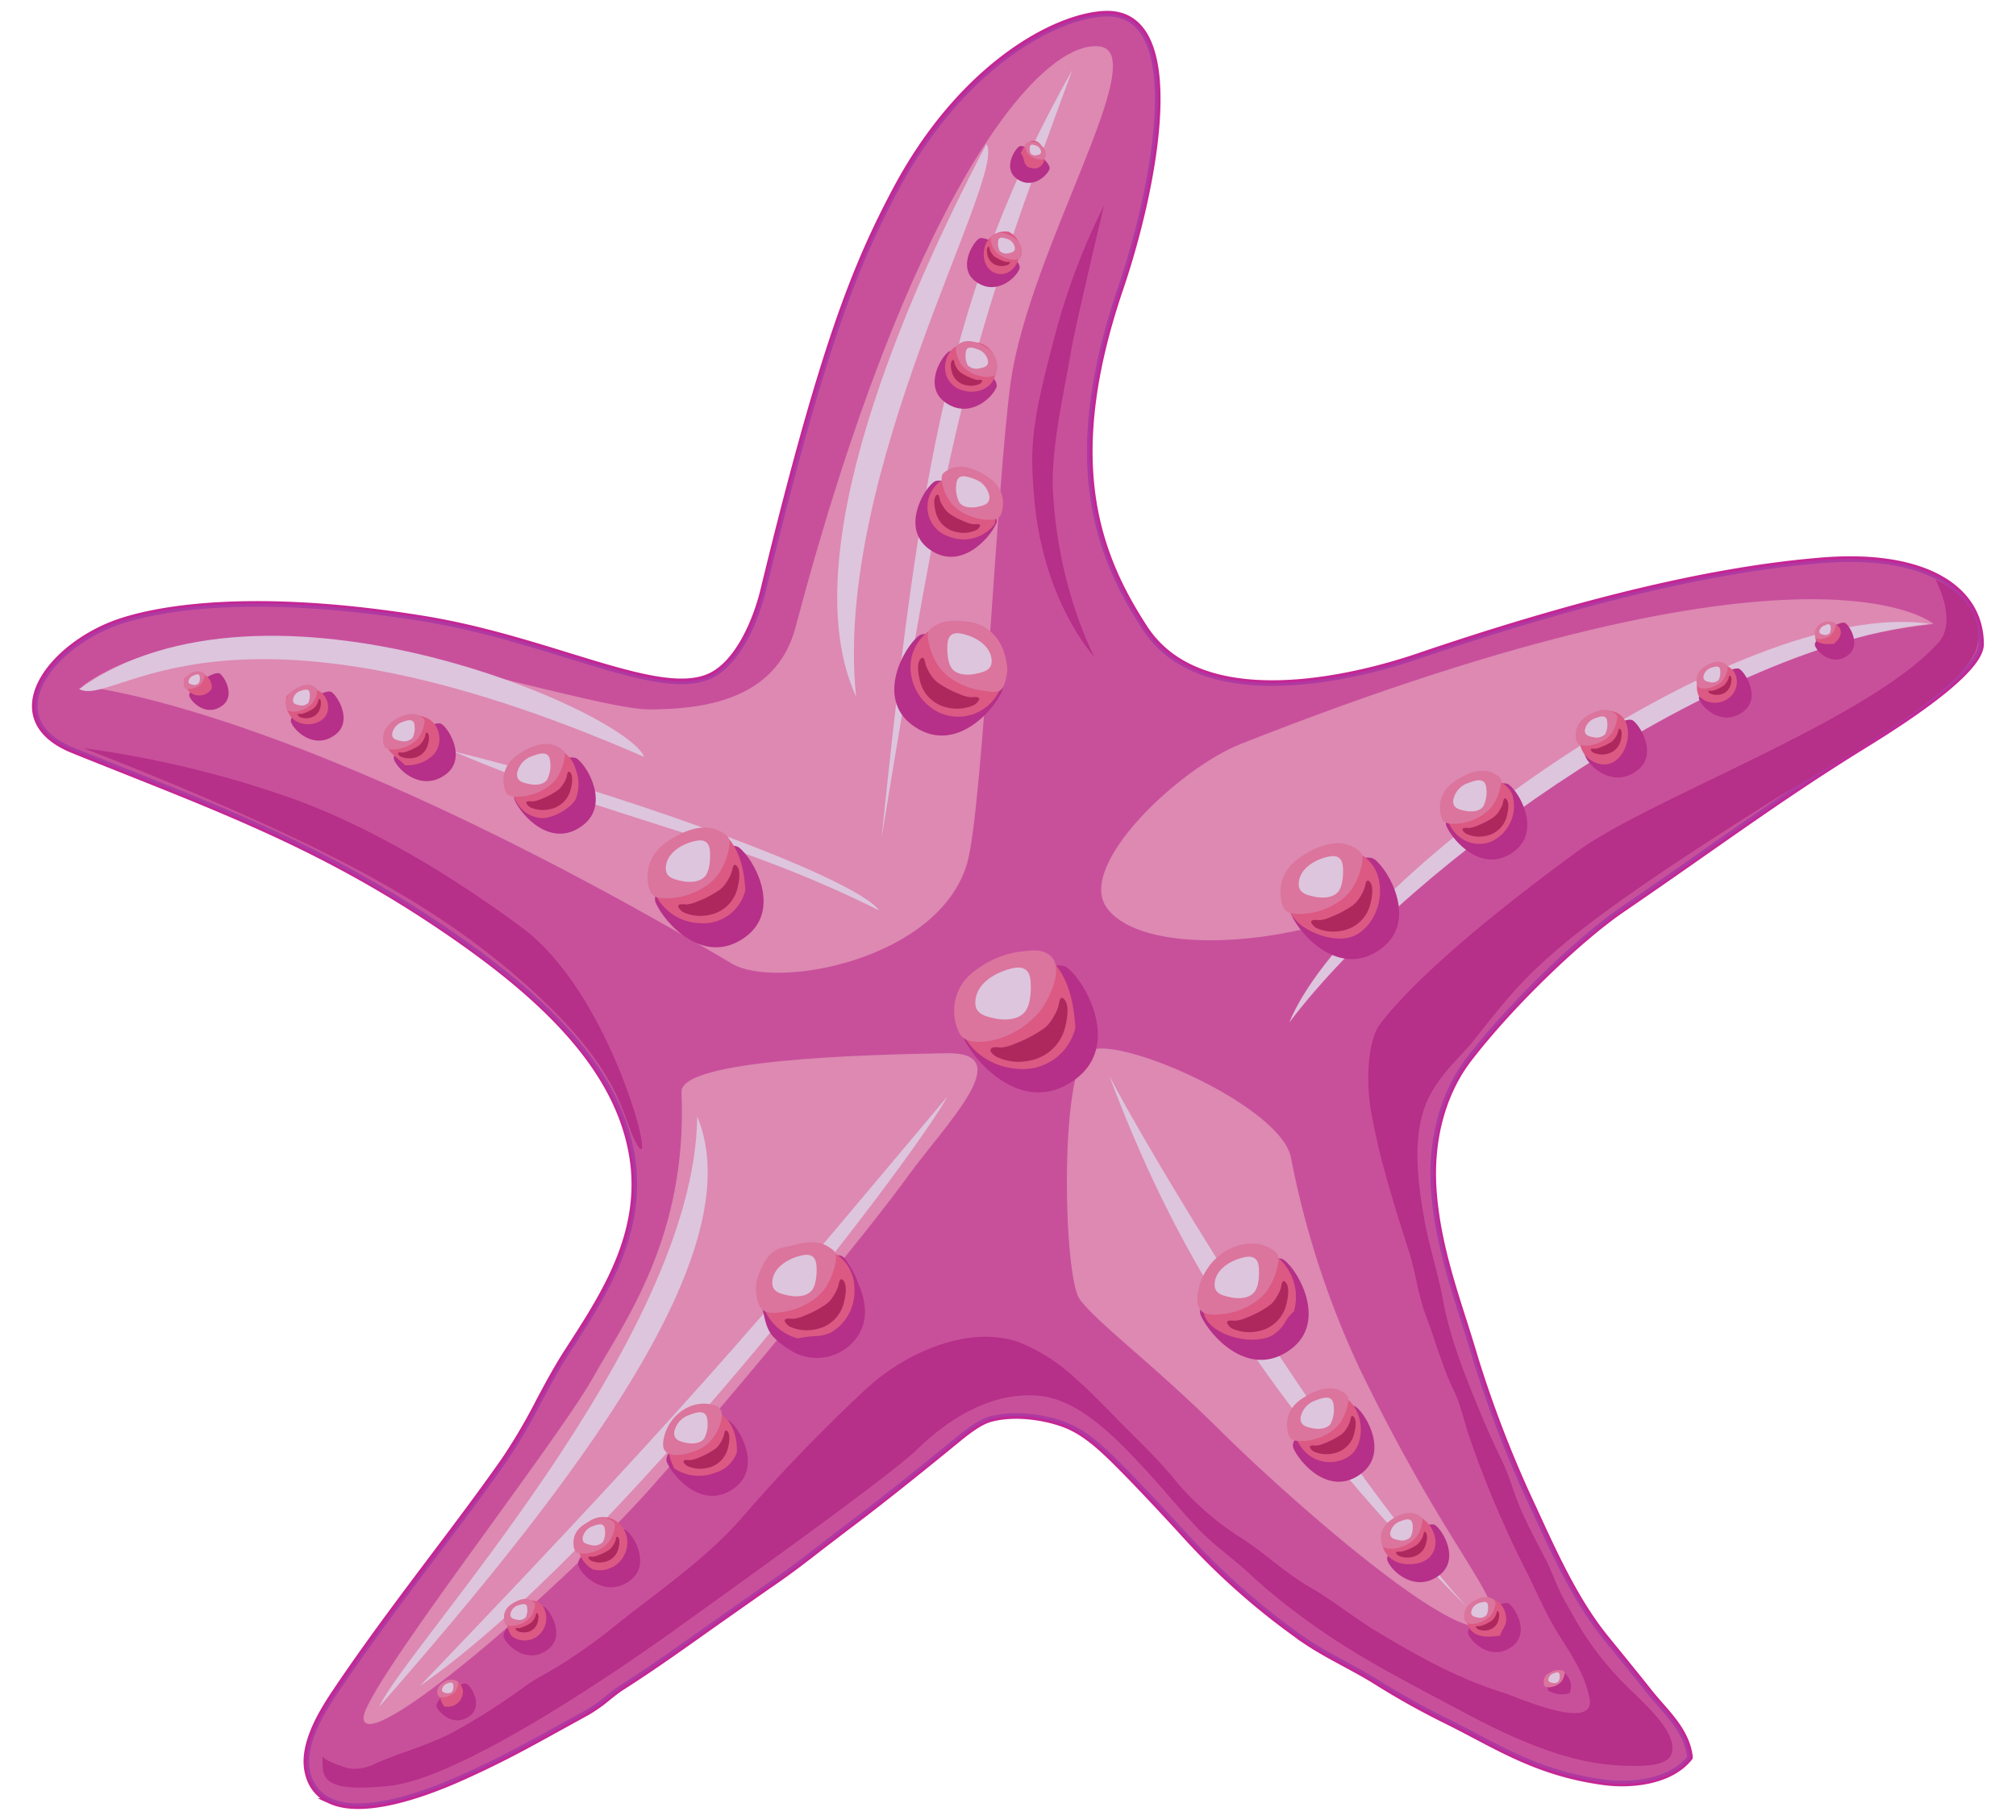 <svg id="Layer_1" data-name="Layer 1" xmlns="http://www.w3.org/2000/svg" viewBox="0 0 360 325"><defs><style>.cls-1{fill:#e5428c;stroke:#c42694;stroke-miterlimit:10;}.cls-1,.cls-2,.cls-3,.cls-4,.cls-5,.cls-6,.cls-7,.cls-8{fill-rule:evenodd;}.cls-2{fill:#ff8aa9;}.cls-3{fill:#ffd4df;}.cls-4{fill:#ce1974;}.cls-5{fill:#fc4e6e;}.cls-6{fill:#c4103f;}.cls-7{fill:#fc708e;}.cls-8{fill:#5889d9;opacity:0.2;}</style></defs><path id="color_1" data-name="color 1" class="cls-1" d="M200.11,51.49c-10.37,30.48-4.46,47.14,4.35,60.66,10.9,16.71,41.13,7.61,48.56,5.09,26.4-9,51.39-15.51,72.41-17.19,18.16-1.46,28.33,4.93,28.33,15,0,4.36-11.14,12.11-20.58,17.92-15.06,9.27-25.91,17.44-43.59,29.54-7.58,5.2-19.74,16.84-27.28,26.66-4.12,5.37-6.95,13.39-6.28,23.3.08,1.15.19,2.29.34,3.42.9,7,3,13.63,5.06,20.06.7,2.22,1.43,4.51,2.1,6.8a206,206,0,0,0,10.35,26.6c3.95,8.62,7.69,16.75,12.94,23.2,2.64,3.24,5.36,6.58,7.91,9.79.57.71,1.18,1.41,1.83,2.15,2.33,2.66,4.73,5.42,5.21,9.13,0,.05,0,.09,0,.14v.12l-.07.09c-3.43,4.27-10.49,5-15.5,4.28-9.66-1.34-16.05-4.71-22.81-8.27-1.61-.85-3.26-1.72-5-2.58a139.29,139.29,0,0,1-12.56-7c-1.82-1.15-3.79-2.21-5.69-3.24-2.3-1.24-4.68-2.52-6.89-4A126,126,0,0,1,211.7,274.3c-2.79-3.06-6.44-7-9.95-10.62l-.51-.52c-3.5-3.56-6.8-6.92-10.55-8.5-3.46-1.47-9.26-2.48-13.83-1.23-2.08.57-4.5,2.55-6.44,4.15l-.36.29c-7.73,6.32-13.9,11.2-18.86,14.91l-4.46,3.41c-2.69,2.09-5.48,4.26-8.43,6.29-3.44,2.37-6.75,4.73-10,7-5.67,4-11,7.87-17,11.7-1,.62-1.89,1.35-2.78,2.05a25.67,25.67,0,0,1-3.83,2.68l-5.33,2.93c-5.34,2.95-10.37,5.73-17.54,8.9-5.94,2.62-16.81,6.62-22.83,3.88a7,7,0,0,1-3.92-4.52c-1.48-4.78,1.77-10.52,4.78-15,5.7-8.48,11.76-16.52,17.62-24.31,4.42-5.86,8.59-11.4,12.51-17a101.23,101.23,0,0,0,6.26-10.65c1.52-2.85,3.1-5.79,4.84-8.51l1-1.55c5.88-9.11,12.36-19.41,11-31.95-2-17.57-17.23-31.38-37.21-44.45C54.61,149.82,36.28,143.39,13,134c-13.73-5.58-4.36-18.53,8-22.89,4.84-1.7,21-6,54.13-.72C98,114,117.09,124.65,126.4,120.88c5.21-2.1,8.54-9.92,9.89-15.51C147,61.3,152.81,47.22,160,33.69,171.65,11.9,188.26,2.88,197.2,2.45,212.46,1.72,206.28,33.33,200.11,51.49Z"/><g id="light_1" data-name="light 1"><path class="cls-2" d="M196.11,8.26C184.82,7.46,162,36.6,142.05,112.05c-3.52,13.35-17.24,14.6-26.1,14.63s-45.53-11.86-64.66-12.59c-25.68-1-36.57,8.48-36.57,8.48s37.18,3,116,49.52c8,4.72,37.06-.73,42-18C175.54,144,178,86.16,180.49,68.2,183.88,44.23,206.28,9,196.11,8.26Z"/><path class="cls-2" d="M345.29,111.43s-21.68-18.89-123.75,21.43c-10.87,4.29-29.16,21.46-24,29.1s26.36,7.77,44.36,1.29,40.93-33.42,63.21-41.65C328.55,112.93,345.29,111.43,345.29,111.43Z"/><path class="cls-2" d="M169,188.08c-14.92.26-47.56,1.14-47.3,6.93,1.12,25.9-10.23,41.05-15.85,51.08-6.53,11.65-41,55.56-40.93,60.69.1,7.19,35.18-22.92,51.47-41.27s39.12-46.28,45.75-55.49C169,200.55,182,187.85,169,188.08Z"/><path class="cls-2" d="M194.47,187.66c5.35-2.91,34.52,10,36.08,19.17a160.75,160.75,0,0,0,12.24,37.57c15.6,32.15,25.36,40.84,23.53,45-3.29,7.44-36.46-22.07-48.32-33.84S195.73,236.07,192.8,232,189.11,190.57,194.47,187.66Z"/></g><path class="cls-3" d="M176.14,25.74c-14.09,26.77-34.82,73.49-23.27,98.65C148.69,84.18,180,31.17,176.14,25.74Z"/><path class="cls-3" d="M14.12,123.05c33.42-24,97.71,4,100.92,12.12C39.91,102.35,20.67,126.53,14.12,123.05Z"/><path class="cls-3" d="M124.5,199.36c10,23.92-21.51,65.11-56.76,105.4C72.23,294.48,124.12,239.31,124.5,199.36Z"/><path class="cls-3" d="M198.08,192.09c4.85,9.62,36.86,64.5,63.77,94.82C224.24,248.82,209,221.14,198.08,192.09Z"/><path class="cls-3" d="M344.67,111.41C310,106.3,240.22,157.74,230.23,182.6,252.44,153.21,307.85,115.17,344.67,111.41Z"/><path class="cls-3" d="M157.42,149.63C170.15,71.9,172.91,63,191.47,12.52,169.54,51.48,164.17,84.21,157.42,149.63Z"/><path class="cls-3" d="M81,134.2c29.9,12.76,48.22,14.58,76,28.38C152.14,156.11,106,140.1,81,134.2Z"/><path class="cls-3" d="M75,301.05c34.08-23.52,87.68-93.32,94.18-105.24C140.37,230,127.52,246.35,75,301.05Z"/><path class="cls-4" d="M273.13,272.87c1,2,2,3.94,3,5.83,1.08,2.17,1.85,4.49,3,6.63.71,1.32,1.49,2.62,2.21,3.95a56.47,56.47,0,0,0,10.52,13.15c3.49,3.43,6.67,6.62,6.79,9.65s-3.43,3.49-9.57,3.18S274.86,313,261.82,306c-14.27-7.58-21.68-11.33-31.84-19.16-2.28-1.76-4.5-3.63-6.61-5.59-3.07-2.87-6.51-5.21-9.43-8.27-3.12-3.27-5.95-6.79-9-10.1-4.81-5.18-11.65-12.74-19.1-13.59-8.4-.95-16.27,3.89-22.06,9.53-4.92,4.79-33.33,25.07-42.71,31.83s-38.37,26.83-51.48,28.25-11.9-2.07-12-5.37c0,.83,4.19,2.19,5,2.31a8.58,8.58,0,0,0,4.67-1c4.8-2.09,10-3.4,14.55-6a120.31,120.31,0,0,0,12.12-7.83c1.61-1.16,3.32-2,5-3A96.92,96.92,0,0,0,109,291c7.89-6.4,16.81-12.29,23.51-20a293.53,293.53,0,0,1,22.19-23c6.72-6.25,18.3-11.65,27.52-8.21a32.94,32.94,0,0,1,10,6.52c2.73,2.41,5.24,5.05,7.8,7.65,3.4,3.44,6.76,6.59,9.85,10.39a49.89,49.89,0,0,0,11.63,10.2c4.3,2.73,8,6.36,12.4,8.88,4.11,2.35,7.81,5.41,11.9,7.88,7.17,4.34,14.56,8.46,22.6,10.94,2.35.73,16.72,7.26,15.44.95-.92-4.55-3.51-8.06-5.87-11.92-2.23-3.66-4-8-6-11.85a188.78,188.78,0,0,1-9.64-23c-.94-2.75-1.43-5.48-2.71-8.09-2.06-4.24-3.26-8.84-4.93-13.22-1.42-3.7-1.85-7.63-3-11.37-2.67-8.37-5.42-16.94-6.91-25.63-.8-4.71-.65-12.27,1.71-15.32,7.84-10.13,24.79-23.14,35.13-30.72,13-9.56,52.09-23.43,64.53-37.32,3.53-3.94-.54-11.26-.54-11.26s9.08,3.81,7.45,11.8c-1.7,8.3-28.06,22.32-36.81,27.82C275.78,168.58,272.63,173.91,263,186c-2.23,2.78-6.6,6.39-8.5,11.46-2.33,6.22-1.27,14.05-.14,20.39.85,4.81,2.45,9.49,3.32,14.34,1.15,6.35,3.68,12.82,6.12,18.75,1.37,3.32,2.83,6.7,4.41,9.91,1.45,3,2.2,6.17,3.56,9.14C272.17,270.94,272.65,271.91,273.13,272.87Z"/><path class="cls-4" d="M14.85,133.59s17.26,6.51,35.23,14.89c18.71,8.72,32.07,16.79,44.32,27.79,17.8,16,16.53,23.93,19.61,28.51s-4.9-27.24-20.7-39.05C81,156.56,66,147.5,51.9,142.49A186.52,186.52,0,0,0,14.85,133.59Z"/><path class="cls-4" d="M195.46,117.35s-6.53-12-7.44-29.75c-.39-7.72,2.25-18.79,3.14-24.38.75-4.65,6-26.56,6-26.56a119.36,119.36,0,0,0-8.85,23.54c-4.26,15.92-4.38,19.92-3.61,28.89C186.3,107.57,195.46,117.35,195.46,117.35Z"/><path class="cls-4" d="M162.85,129.44c7.41,5.55,14.54-2.4,16.12-6.07s-12.23-11.86-14.89-9.84S156.39,124.61,162.85,129.44Z"/><path class="cls-5" d="M165.19,113.25h0a8,8,0,0,0-2.47,7.38,9,9,0,0,0,5.23,6.72,8.13,8.13,0,0,0,7.71-.76,8.41,8.41,0,0,0,3.64-7.22,7,7,0,0,0-1.28-3.65,12.92,12.92,0,0,1-1.27-2.58l0-.09-.08,0C172.81,110.56,168,110.66,165.19,113.25Z"/><path class="cls-6" d="M167.6,122a19.35,19.35,0,0,0,3.87,2,6,6,0,0,0,1.9.51c.36,0,1.13-.15,1.42.13s-.42,1-.77,1.22a7.39,7.39,0,0,1-4.8.5,6.33,6.33,0,0,1-4.87-4.5c-.28-1-.75-3.24,0-4.15s.83.76,1,1.13a8.35,8.35,0,0,0,1.46,2.47A5.09,5.09,0,0,0,167.6,122Z"/><path class="cls-7" d="M165.68,113.72a11.9,11.9,0,0,0,2.16,5.58,9,9,0,0,0,2.55,2.22,12.69,12.69,0,0,0,4.75,1.75c.91.13,2.68.58,3.49,0s1.15-2.57,1.25-3.49a12.5,12.5,0,0,0-.75-3.75,7.66,7.66,0,0,0-1.42-2.41,7.45,7.45,0,0,0-5.28-2.65c-1.86-.12-3.7-.33-5.38.72-.68.42-1.32.81-1.38,1.64A3.27,3.27,0,0,0,165.68,113.72Z"/><path class="cls-3" d="M171.86,113.19c-1.53-.36-2.52.08-2.66,1.74-.11,1.27,0,3.32.73,4.39.92,1.26,2.92,1.31,4.3,1,1.62-.34,3-.71,2.84-2.56-.2-2-1.9-3.35-3.71-4.11A11,11,0,0,0,171.86,113.19Z"/><path class="cls-4" d="M165.83,98c5.56,4.16,10.9-1.8,12.09-4.56s-9.17-8.89-11.17-7.37S161,94.37,165.83,98Z"/><path class="cls-5" d="M172.71,83.67C168.23,85,165.92,87,165.64,90a5.53,5.53,0,0,0,3.82,5.82,7,7,0,0,0,8.15-2.21l0,0v-.05c1.38-5.63-1.46-8-4.73-9.76l-.1-.06Z"/><path class="cls-6" d="M169.58,91.75a13.91,13.91,0,0,0,2.9,1.48,4.47,4.47,0,0,0,1.43.39c.27,0,.85-.12,1.06.1s-.31.77-.57.91a5.5,5.5,0,0,1-3.6.38,4.76,4.76,0,0,1-3.66-3.38c-.21-.77-.56-2.42,0-3.11s.62.57.72.85A6.54,6.54,0,0,0,169,91.22,4.46,4.46,0,0,0,169.58,91.75Z"/><path class="cls-7" d="M168.14,85.54a9,9,0,0,0,1.62,4.19,6.79,6.79,0,0,0,1.92,1.66,9.45,9.45,0,0,0,3.56,1.31c.79.11,2.44.27,3.1-.27s.85-2.34.73-3.25a5.37,5.37,0,0,0-1.49-3.05,7.6,7.6,0,0,0-1.24-1c-2-1.35-4.87-2.57-7.17-1.14-.51.31-1,.61-1,1.23A1.82,1.82,0,0,0,168.14,85.54Z"/><path class="cls-3" d="M172.77,85.15c-1.14-.28-1.88,0-2,1.3a5.54,5.54,0,0,0,.55,3.29c.69.94,2.19,1,3.22.77,1.22-.25,2.26-.53,2.13-1.91a4,4,0,0,0-2.78-3.09A8,8,0,0,0,172.77,85.15Z"/><path class="cls-4" d="M168.69,71.78c4.17,3.12,8.34-.5,9.23-2.57s-7-7.52-8.54-6.38S165.05,69.06,168.69,71.78Z"/><path class="cls-5" d="M174,61.11c-2.88,0-4.6,1.12-5.12,3.47a4.22,4.22,0,0,0,3.22,5.18c2.13.57,4.81-.14,5.58-2.59a4.78,4.78,0,0,0-.55-4.34A4.07,4.07,0,0,0,174,61.11Z"/><path class="cls-6" d="M171.64,66.59a9.53,9.53,0,0,0,2,1,3,3,0,0,0,1,.26c.19,0,.57-.07.72.07s-.21.52-.39.62a3.75,3.75,0,0,1-2.43.25A3.21,3.21,0,0,1,170,66.51c-.15-.52-.39-1.64,0-2.1s.41.38.48.57a4.17,4.17,0,0,0,.74,1.25A2.86,2.86,0,0,0,171.64,66.59Z"/><path class="cls-7" d="M170.67,62.4a6.08,6.08,0,0,0,1.09,2.83,4.83,4.83,0,0,0,1.3,1.12,6.45,6.45,0,0,0,2.4.89,3.49,3.49,0,0,0,2.1-.19c.54-.43.56-1.58.48-2.19a3.58,3.58,0,0,0-1-2.06,5,5,0,0,0-.84-.68c-1.37-.91-3.28-1.74-4.84-.78-.34.22-.66.42-.69.84A.81.81,0,0,0,170.67,62.4Z"/><path class="cls-3" d="M173.8,62.13c-.78-.18-1.28,0-1.35.89a3.7,3.7,0,0,0,.37,2.22,2.24,2.24,0,0,0,2.18.52c.82-.17,1.52-.36,1.43-1.3a2.69,2.69,0,0,0-1.88-2.08A5,5,0,0,0,173.8,62.13Z"/><path class="cls-4" d="M174.19,50.24c3.54,2.65,7.09-.42,7.84-2.18s-6-6.39-7.26-5.42S171.09,47.93,174.19,50.24Z"/><path class="cls-5" d="M179.94,41.37a3.78,3.78,0,0,0-4.24,3.55c-.2,1.8.66,3.75,2.72,4h0c1.87.23,3.18-1.37,3.59-3a3.69,3.69,0,0,0-2-4.58l0,0Z"/><path class="cls-6" d="M177.62,45.84a7.27,7.27,0,0,0,1.47.75,2.26,2.26,0,0,0,.72.19c.14,0,.43-.05.54,0s-.16.39-.29.47a2.84,2.84,0,0,1-1.82.19,2.42,2.42,0,0,1-1.85-1.71c-.11-.39-.29-1.23,0-1.58s.31.29.36.43a3.41,3.41,0,0,0,.55.94A2.73,2.73,0,0,0,177.62,45.84Z"/><path class="cls-7" d="M176.89,42.7a4.6,4.6,0,0,0,.82,2.11,3.74,3.74,0,0,0,1,.85,4.88,4.88,0,0,0,1.81.66,2.54,2.54,0,0,0,1.57-.14c.4-.32.43-1.18.37-1.64a2.78,2.78,0,0,0-.76-1.55,4.31,4.31,0,0,0-.62-.51c-1-.68-2.47-1.3-3.64-.58-.25.16-.49.31-.52.63Z"/><path class="cls-3" d="M179.24,42.49c-.58-.13-1,0-1,.67a2.8,2.8,0,0,0,.28,1.66,1.64,1.64,0,0,0,1.63.39c.62-.13,1.14-.27,1.08-1a2,2,0,0,0-1.41-1.56A5.36,5.36,0,0,0,179.24,42.49Z"/><path class="cls-4" d="M181.51,31.88c2.66,2,5.32-.31,5.88-1.63s-4.49-4.8-5.44-4.07S179.19,30.15,181.51,31.88Z"/><path class="cls-5" d="M182.34,27.19l-.07.14.09.13a3.41,3.41,0,0,1,.46,1.1c.17.63.35,1.27,1.35,1.44a1.78,1.78,0,0,0,2.27-1.28c.33-1.21-.25-3.06-1.41-3.5C184.48,25,183.41,25,182.34,27.19Z"/><path class="cls-7" d="M183,26a3.12,3.12,0,0,0,.56,1.43,2.33,2.33,0,0,0,.65.56,3.16,3.16,0,0,0,1.22.45,1.74,1.74,0,0,0,1.06-.09,1.4,1.4,0,0,0,.25-1.11,1.8,1.8,0,0,0-.51-1,2.79,2.79,0,0,0-.42-.35,2.34,2.34,0,0,0-2.45-.39c-.18.11-.34.21-.36.42Z"/><path class="cls-3" d="M184.57,25.87c-.39-.09-.65,0-.68.45a1.87,1.87,0,0,0,.18,1.12,1.12,1.12,0,0,0,1.11.26c.41-.08.77-.18.72-.65A1.35,1.35,0,0,0,185,26,2.74,2.74,0,0,0,184.57,25.87Z"/><path class="cls-4" d="M133.19,167.26c-7.41,5.54-14.53-2.41-16.11-6.08s12.23-11.86,14.89-9.83S139.66,162.42,133.19,167.26Z"/><path class="cls-5" d="M128.87,148.69h0l.05,0c2.5,1.83,3.9,5.27,4.17,10.2V159a7.71,7.71,0,0,1-8.15,5.85,9.09,9.09,0,0,1-8.65-7.38v0a8.65,8.65,0,0,1,3.23-7A10.85,10.85,0,0,1,128.87,148.69Z"/><path class="cls-6" d="M128.37,159a18.84,18.84,0,0,1-3.87,2,6,6,0,0,1-1.9.51c-.36,0-1.13-.15-1.42.13s.43,1,.77,1.23a7.39,7.39,0,0,0,4.8.49,6.32,6.32,0,0,0,4.87-4.5c.28-1,.75-3.23,0-4.15s-.83.76-1,1.13a8.35,8.35,0,0,1-1.46,2.47A5.09,5.09,0,0,1,128.37,159Z"/><path class="cls-7" d="M130.29,150.72a11.86,11.86,0,0,1-2.16,5.58,9,9,0,0,1-2.55,2.22,12.69,12.69,0,0,1-4.75,1.75c-1,.15-3.25.35-4.14-.36-1.07-.85-1.13-3.13-1-4.34a7.19,7.19,0,0,1,2-4.06,9.8,9.8,0,0,1,1.66-1.35c2.7-1.8,6.49-3.43,9.56-1.52.68.42,1.32.81,1.38,1.64A3.27,3.27,0,0,1,130.29,150.72Z"/><path class="cls-3" d="M124.11,150.19c1.53-.36,2.52.08,2.66,1.75.11,1.26,0,3.31-.73,4.38-.92,1.26-2.92,1.31-4.3,1-1.62-.34-3-.71-2.84-2.56.2-2,1.9-3.35,3.72-4.11A10,10,0,0,1,124.11,150.19Z"/><path class="cls-4" d="M104,147.44c-5.56,4.16-10.9-1.8-12.09-4.56s9.18-8.9,11.17-7.38S108.89,143.81,104,147.44Z"/><path class="cls-5" d="M100.19,134.07h0a5.29,5.29,0,0,1,2.61,3.3,7.29,7.29,0,0,1,0,5.35c-1,1.78-4.12,3.37-5.92,3.37a5.32,5.32,0,0,1-4.19-2.18,8.45,8.45,0,0,1-1.39-7.17v-.08l.06,0C93.58,134.5,97.3,132.81,100.19,134.07Z"/><path class="cls-6" d="M99.43,141.24a14.45,14.45,0,0,1-2.9,1.49,4.73,4.73,0,0,1-1.43.38c-.27,0-.84-.11-1.06.1s.32.77.57.92a5.57,5.57,0,0,0,3.6.37,4.76,4.76,0,0,0,3.66-3.38c.21-.76.56-2.42,0-3.11s-.62.57-.72.85a6.18,6.18,0,0,1-1.09,1.85A3.94,3.94,0,0,1,99.43,141.24Z"/><path class="cls-7" d="M100.87,135a9,9,0,0,1-1.62,4.18,6.64,6.64,0,0,1-1.92,1.66,9.47,9.47,0,0,1-3.56,1.32c-.78.1-2.43.26-3.1-.27s-.84-2.35-.73-3.26a5.4,5.4,0,0,1,1.49-3,8,8,0,0,1,1.24-1c2-1.35,4.87-2.57,7.17-1.14.51.32,1,.61,1,1.23A1.93,1.93,0,0,1,100.87,135Z"/><path class="cls-3" d="M96.24,134.64c1.14-.27,1.88.05,2,1.3a5.54,5.54,0,0,1-.55,3.29c-.69,1-2.19,1-3.22.77-1.22-.25-2.26-.53-2.13-1.91A4,4,0,0,1,95.11,135,8,8,0,0,1,96.24,134.64Z"/><path class="cls-4" d="M79.61,138.28c-4.16,3.11-8.34-.5-9.23-2.57s7.05-7.52,8.54-6.38S83.25,135.55,79.61,138.28Z"/><path class="cls-5" d="M73.44,127.8c2.25-.25,4.66.79,5,3.65h0a4.17,4.17,0,0,1-1,3.29,6.54,6.54,0,0,1-5,1.91H72.3l-.08-.09a15.42,15.42,0,0,0-1.3-1.17c-1-.84-1.92-1.62-2.07-3C68.58,129.76,71,128.06,73.44,127.8Z"/><path class="cls-6" d="M74.83,133.13a9.53,9.53,0,0,1-2,1,3.26,3.26,0,0,1-1,.26c-.18,0-.57-.08-.72.07s.21.51.39.62a3.82,3.82,0,0,0,2.43.25,3.21,3.21,0,0,0,2.46-2.28c.15-.52.39-1.64,0-2.1s-.41.38-.48.57a4.17,4.17,0,0,1-.74,1.25A2.86,2.86,0,0,1,74.83,133.13Z"/><path class="cls-7" d="M75.8,128.94a6,6,0,0,1-1.09,2.82,4.59,4.59,0,0,1-1.29,1.12,6.39,6.39,0,0,1-2.41.89,3.42,3.42,0,0,1-2.1-.18c-.53-.43-.56-1.58-.48-2.2a3.62,3.62,0,0,1,1-2,5.06,5.06,0,0,1,.84-.69c1.37-.91,3.28-1.73,4.84-.77.34.21.66.42.7.83A1.77,1.77,0,0,1,75.8,128.94Z"/><path class="cls-3" d="M72.68,128.67c.77-.18,1.27,0,1.34.88a3.68,3.68,0,0,1-.37,2.22,2.19,2.19,0,0,1-2.18.52c-.82-.17-1.52-.36-1.43-1.29a2.67,2.67,0,0,1,1.88-2.08A4.81,4.81,0,0,1,72.68,128.67Z"/><path class="cls-4" d="M59.85,131.22c-3.54,2.65-7.09-.42-7.85-2.18s6-6.39,7.26-5.42S62.94,128.91,59.85,131.22Z"/><path class="cls-5" d="M56.38,123.1a3.38,3.38,0,0,1,2.21,3.36h0a2.81,2.81,0,0,1-1.71,2.45,4.36,4.36,0,0,1-4.31-.32,4.05,4.05,0,0,1-1.41-4.06v-.09l0-.06A4.65,4.65,0,0,1,56.38,123.1Z"/><path class="cls-6" d="M55.92,126.55a7.27,7.27,0,0,1-1.47.75,2.26,2.26,0,0,1-.72.19c-.14,0-.43-.06-.54.05s.16.39.29.46a2.8,2.8,0,0,0,1.83.19,2.42,2.42,0,0,0,1.85-1.71c.1-.38.28-1.22,0-1.57s-.32.29-.37.43a3.09,3.09,0,0,1-.55.94A2.86,2.86,0,0,1,55.92,126.55Z"/><path class="cls-7" d="M56.65,123.4a4.43,4.43,0,0,1-.82,2.12,3.25,3.25,0,0,1-1,.84,4.68,4.68,0,0,1-1.8.67,2.65,2.65,0,0,1-1.58-.14c-.4-.32-.42-1.19-.36-1.65a2.67,2.67,0,0,1,.75-1.54,3.9,3.9,0,0,1,.63-.51c1-.68,2.46-1.3,3.63-.58.26.16.5.31.52.62A1,1,0,0,1,56.65,123.4Z"/><path class="cls-3" d="M54.3,123.2c.59-.13,1,0,1,.66a2.82,2.82,0,0,1-.27,1.67,1.65,1.65,0,0,1-1.64.39c-.61-.13-1.14-.27-1.07-1a2,2,0,0,1,1.41-1.56A2.77,2.77,0,0,1,54.3,123.2Z"/><path class="cls-4" d="M39.71,126c-2.66,2-5.32-.32-5.88-1.63s4.49-4.8,5.44-4.07S42,124.3,39.71,126Z"/><path class="cls-5" d="M36.38,120.41a2.54,2.54,0,0,1,1.43,2.52V123l-.06.07a2.67,2.67,0,0,1-3,1,2.78,2.78,0,0,1-1.85-2.77v-.12l.09-.08A3.17,3.17,0,0,1,36.38,120.41Z"/><path class="cls-7" d="M36.59,120.59A3.1,3.1,0,0,1,36,122a2.4,2.4,0,0,1-.66.57,3.1,3.1,0,0,1-1.21.44c-.27,0-.84.1-1.07-.09s-.28-.8-.24-1.11a1.85,1.85,0,0,1,.5-1,2.86,2.86,0,0,1,.43-.35,2.33,2.33,0,0,1,2.45-.39c.17.11.34.21.35.42Z"/><path class="cls-3" d="M35,120.45c.39-.09.64,0,.68.45A1.87,1.87,0,0,1,35.5,122a1.1,1.1,0,0,1-1.1.27c-.42-.09-.77-.19-.73-.66a1.37,1.37,0,0,1,.95-1A2.94,2.94,0,0,1,35,120.45Z"/><path class="cls-4" d="M151.25,240.64a8.75,8.75,0,0,1-9.4.88,14.19,14.19,0,0,1-3.65-2.69c-1.22-1.22-1.53-2.87-1.91-4.49-.24-1-.66-2.06,0-2.93a9.48,9.48,0,0,1,1.68-1.67,26.84,26.84,0,0,1,4.44-3,17.67,17.67,0,0,1,4.84-2.22c.71-.14,1.38-.16,2.09-.31a1.44,1.44,0,0,1,1.56.62,15.74,15.74,0,0,1,2.39,4.46,13.65,13.65,0,0,1,1.1,3.86A8,8,0,0,1,151.25,240.64Z"/><path class="cls-5" d="M148.75,223.59h0a7.44,7.44,0,0,1,3.83,6.83,8.48,8.48,0,0,1-4.25,7.56,7.5,7.5,0,0,1-3,.63,15.19,15.19,0,0,0-2.76.4l-.08,0-.07,0a9,9,0,0,1-6.61-9.14c.07-1.49,1.06-4.54,1.9-5.4C140.49,221.6,146.46,222.38,148.75,223.59Z"/><path class="cls-6" d="M147.38,233a18.84,18.84,0,0,1-3.87,2,6,6,0,0,1-1.89.51c-.37,0-1.14-.15-1.43.13s.43,1,.77,1.23a7.46,7.46,0,0,0,4.8.49,6.32,6.32,0,0,0,4.87-4.5c.28-1,.75-3.23,0-4.15s-.82.76-1,1.13a8.5,8.5,0,0,1-1.45,2.48A6.28,6.28,0,0,1,147.38,233Z"/><path class="cls-7" d="M149.31,224.73a11.87,11.87,0,0,1-2.17,5.58,9,9,0,0,1-2.55,2.22,12.69,12.69,0,0,1-4.75,1.75c-1.81.25-3.6.52-4.37-1.41a7.62,7.62,0,0,1-.1-5c.84-2.23,1.95-4.6,4.54-5.12s5.44-1.71,8-.12c.68.43,1.32.82,1.38,1.65A3.23,3.23,0,0,1,149.31,224.73Z"/><path class="cls-3" d="M143.13,224.2c1.53-.36,2.51.08,2.66,1.74.11,1.27,0,3.32-.74,4.39-.92,1.26-2.92,1.31-4.3,1-1.62-.34-3-.71-2.83-2.56.19-2,1.89-3.35,3.71-4.11A10.15,10.15,0,0,1,143.13,224.2Z"/><path class="cls-4" d="M131.19,265.69c-5.56,4.16-10.9-1.8-12.09-4.55s9.17-8.9,11.17-7.38S136,262.07,131.19,265.69Z"/><path class="cls-5" d="M127.72,252c2.54,1,3.95,3.67,3.87,7.27v.07a5.84,5.84,0,0,1-4,3.7,8,8,0,0,1-7.15-.78l-.05,0,0-.06c-1.67-3.29-1.51-6.4.44-8.52A6.35,6.35,0,0,1,127.72,252Z"/><path class="cls-6" d="M127.51,258.88a14.53,14.53,0,0,1-2.91,1.49,4.67,4.67,0,0,1-1.42.38c-.27,0-.85-.11-1.07.1s.32.77.58.92a5.56,5.56,0,0,0,3.6.37,4.75,4.75,0,0,0,3.65-3.37c.21-.77.57-2.43,0-3.12s-.61.57-.72.85a6.15,6.15,0,0,1-1.08,1.85A4.46,4.46,0,0,1,127.51,258.88Z"/><path class="cls-7" d="M125.41,258.52c-1.66,1-7.19,2.68-7-.76.32-4.41,4.66-8.19,9.23-6.81,2.51.75.66,4.62-.37,5.91A6.47,6.47,0,0,1,125.41,258.52Z"/><path class="cls-3" d="M124.31,252.28c1.15-.27,1.89.05,2,1.3a5.62,5.62,0,0,1-.55,3.29c-.69.95-2.19,1-3.23.78-1.21-.26-2.26-.54-2.13-1.92a4,4,0,0,1,2.79-3.08A6.64,6.64,0,0,1,124.31,252.28Z"/><path class="cls-4" d="M112.52,282.24c-4.17,3.11-8.34-.5-9.23-2.57s7-7.52,8.54-6.38S116.16,279.51,112.52,282.24Z"/><path class="cls-5" d="M109.46,271.31h0a4.61,4.61,0,0,1,2.33,5.61A4.92,4.92,0,0,1,106,280.3h-.06l0,0a5.17,5.17,0,0,1-2.1-7A4.3,4.3,0,0,1,109.46,271.31Z"/><path class="cls-6" d="M108.83,276.73a9.53,9.53,0,0,1-2,1,3.1,3.1,0,0,1-1,.26c-.18,0-.57-.08-.72.07s.22.52.39.62a3.82,3.82,0,0,0,2.43.25,3.21,3.21,0,0,0,2.47-2.28c.14-.52.38-1.64,0-2.1s-.42.38-.49.57a4.36,4.36,0,0,1-.73,1.25A2.94,2.94,0,0,1,108.83,276.73Z"/><path class="cls-7" d="M109.81,272.54a6,6,0,0,1-1.1,2.82,4.33,4.33,0,0,1-1.29,1.12,6.18,6.18,0,0,1-2.4.89,3.4,3.4,0,0,1-2.1-.18c-.54-.43-.57-1.58-.49-2.2a3.62,3.62,0,0,1,1-2.05,5.5,5.5,0,0,1,.84-.69c1.37-.91,3.29-1.73,4.84-.77.35.22.67.42.7.83Z"/><path class="cls-3" d="M106.68,272.27c.77-.18,1.27,0,1.34.88a3.68,3.68,0,0,1-.37,2.22,2.17,2.17,0,0,1-2.17.52c-.83-.17-1.53-.36-1.44-1.29a2.7,2.7,0,0,1,1.88-2.08A5.19,5.19,0,0,1,106.68,272.27Z"/><path class="cls-4" d="M97.82,294.58c-3.54,2.65-7.09-.43-7.85-2.18s6-6.4,7.27-5.43S100.91,292.27,97.82,294.58Z"/><path class="cls-5" d="M94.92,285.78a2.61,2.61,0,0,1,2.34,1.68h0a4.06,4.06,0,0,1-1.21,4.67,3.8,3.8,0,0,1-4.73,0l0,0,0-.05a3.83,3.83,0,0,1-.25-4.17A4.46,4.46,0,0,1,94.92,285.78Z"/><path class="cls-6" d="M94.81,289.79a7.27,7.27,0,0,1-1.47.75,2.27,2.27,0,0,1-.72.2c-.14,0-.43-.06-.54.05s.16.39.29.46a2.8,2.8,0,0,0,1.83.19A2.38,2.38,0,0,0,96,289.73c.11-.39.29-1.23,0-1.57s-.31.28-.37.42a3.06,3.06,0,0,1-.55.94A1.63,1.63,0,0,1,94.81,289.79Z"/><path class="cls-7" d="M95.54,286.65a4.47,4.47,0,0,1-.82,2.12,3.57,3.57,0,0,1-1,.84,4.66,4.66,0,0,1-1.8.66,2.53,2.53,0,0,1-1.57-.13C90,289.81,90,289,90,288.49a2.7,2.7,0,0,1,.75-1.54,3.06,3.06,0,0,1,.63-.51c1-.69,2.46-1.31,3.63-.58.26.16.5.31.52.62A.49.49,0,0,1,95.54,286.65Z"/><path class="cls-3" d="M93.14,286.5c.58-.13,1,0,1,.67a2.8,2.8,0,0,1-.28,1.66,1.64,1.64,0,0,1-1.63.39c-.62-.13-1.15-.27-1.08-1a2,2,0,0,1,1.41-1.56A5.36,5.36,0,0,1,93.14,286.5Z"/><path class="cls-4" d="M83.87,306.44c-2.66,2-5.32-.32-5.88-1.64s4.49-4.79,5.44-4.07S86.19,304.7,83.87,306.44Z"/><path class="cls-5" d="M82,300.52a2.32,2.32,0,0,1,.44,2.64,2.73,2.73,0,0,1-2.92,1.61h-.1l-.07-.07c-1-1.07-.82-2.59-.53-3.8l0-.11.1-.06C80.61,299.71,81.56,300.16,82,300.52Z"/><path class="cls-7" d="M81.85,300.63a3.07,3.07,0,0,1-.56,1.43,2.36,2.36,0,0,1-.65.57,3.33,3.33,0,0,1-1.22.45,1.74,1.74,0,0,1-1.06-.09,1.42,1.42,0,0,1-.25-1.12,1.93,1.93,0,0,1,.51-1,2.38,2.38,0,0,1,.43-.34,2.33,2.33,0,0,1,2.45-.39c.17.1.34.21.35.42Z"/><path class="cls-3" d="M80.27,300.5c.39-.1.64,0,.68.44a1.91,1.91,0,0,1-.19,1.13,1.13,1.13,0,0,1-1.1.26c-.42-.09-.77-.18-.73-.65a1.38,1.38,0,0,1,.95-1.06A1.82,1.82,0,0,1,80.27,300.5Z"/><path class="cls-4" d="M246.68,169.37c-7.41,5.54-14.53-2.4-16.11-6.08s12.23-11.86,14.89-9.83S253.15,164.53,246.68,169.37Z"/><path class="cls-5" d="M238.21,151.32h0c3.8,0,6.87,2,7.81,5,1.46,4.76-1.12,9.54-4.34,10.85-3.43,1.39-8.58-.79-10.38-2.94a7.52,7.52,0,0,1-1.22-8.15A8.74,8.74,0,0,1,238.21,151.32Z"/><path class="cls-6" d="M241.39,161.8a19,19,0,0,1-3.86,2,5.78,5.78,0,0,1-1.9.52c-.36,0-1.13-.16-1.42.13s.42,1,.76,1.22a7.4,7.4,0,0,0,4.8.5,6.33,6.33,0,0,0,4.87-4.5c.28-1,.76-3.24,0-4.15s-.82.76-1,1.13a8.45,8.45,0,0,1-1.45,2.47A5.73,5.73,0,0,1,241.39,161.8Z"/><path class="cls-7" d="M243.32,153.52a12,12,0,0,1-2.17,5.58,8.85,8.85,0,0,1-2.55,2.21,12.54,12.54,0,0,1-4.75,1.76c-1,.14-3.25.35-4.14-.36-1.06-.85-1.12-3.13-1-4.34a7,7,0,0,1,2-4.06,10.14,10.14,0,0,1,1.65-1.35c2.71-1.8,6.49-3.43,9.57-1.53.68.42,1.31.82,1.37,1.64A3.38,3.38,0,0,1,243.32,153.52Z"/><path class="cls-3" d="M237.14,153c1.53-.36,2.51.07,2.66,1.74.11,1.26,0,3.32-.74,4.39-.92,1.25-2.92,1.31-4.29,1-1.63-.34-3-.71-2.84-2.56.19-2,1.89-3.35,3.71-4.11A10.15,10.15,0,0,1,237.14,153Z"/><path class="cls-4" d="M270.36,152.06c-5.55,4.15-10.9-1.81-12.08-4.56s9.17-8.9,11.17-7.38S275.21,148.43,270.36,152.06Z"/><path class="cls-5" d="M265,138.57h0c2.58.3,4.65,2,5.09,3.44a7,7,0,0,1-3.86,8.3,5.7,5.7,0,0,1-6.46-1.68,6.92,6.92,0,0,1-1.06-7.45C259.36,140,261,138.11,265,138.57Z"/><path class="cls-6" d="M266.61,146a14,14,0,0,1-2.91,1.48,4.41,4.41,0,0,1-1.42.39c-.27,0-.85-.12-1.07.1s.32.76.58.91a5.56,5.56,0,0,0,3.6.38,4.75,4.75,0,0,0,3.65-3.38c.21-.77.57-2.43,0-3.11s-.62.57-.72.85a6.54,6.54,0,0,1-1.09,1.85A4.46,4.46,0,0,1,266.61,146Z"/><path class="cls-7" d="M268.05,139.82a9,9,0,0,1-1.62,4.19,7,7,0,0,1-1.92,1.66A9.52,9.52,0,0,1,261,147c-.79.11-2.44.27-3.11-.27s-.84-2.34-.72-3.25a5.37,5.37,0,0,1,1.49-3.05,7.11,7.11,0,0,1,1.24-1c2-1.35,4.86-2.57,7.17-1.14.51.31,1,.61,1,1.23A1.82,1.82,0,0,1,268.05,139.82Z"/><path class="cls-3" d="M263.41,139.42c1.15-.27,1.89.06,2,1.31a5.54,5.54,0,0,1-.55,3.29c-.69.94-2.19,1-3.23.77-1.21-.25-2.26-.53-2.12-1.92a4,4,0,0,1,2.78-3.08A9.14,9.14,0,0,1,263.41,139.42Z"/><path class="cls-4" d="M292.32,137.62c-4.17,3.12-8.34-.49-9.23-2.56s7.05-7.53,8.54-6.38S296,134.9,292.32,137.62Z"/><path class="cls-5" d="M290.05,128.46c1.23,1.91.7,5.22-1.11,7-1.42,1.37-3.29,1.41-5.13.12h0a4.41,4.41,0,0,1-1.74-3.58,5.33,5.33,0,0,1,1.86-4.35l0,0h0C287.8,126.06,289.42,127.48,290.05,128.46Z"/><path class="cls-6" d="M287.81,132.44a9.06,9.06,0,0,1-2,1,2.93,2.93,0,0,1-1,.27c-.18,0-.57-.08-.72.06s.22.52.39.62a3.76,3.76,0,0,0,2.43.25,3.21,3.21,0,0,0,2.47-2.28c.14-.52.38-1.64,0-2.1s-.41.39-.48.57a4.35,4.35,0,0,1-.74,1.26A3.58,3.58,0,0,1,287.81,132.44Z"/><path class="cls-7" d="M288.78,128.25a6,6,0,0,1-1.09,2.83,4.76,4.76,0,0,1-1.29,1.12,6.57,6.57,0,0,1-2.41.89,3.45,3.45,0,0,1-2.09-.19c-.54-.43-.57-1.58-.49-2.19a3.65,3.65,0,0,1,1-2.06,5,5,0,0,1,.84-.68c1.37-.91,3.28-1.74,4.84-.77.34.21.67.41.7.83A1.62,1.62,0,0,1,288.78,128.25Z"/><path class="cls-3" d="M285.66,128c.77-.18,1.27,0,1.34.89a3.69,3.69,0,0,1-.37,2.22,2.22,2.22,0,0,1-2.17.52c-.83-.17-1.53-.36-1.44-1.3a2.72,2.72,0,0,1,1.88-2.08A6.77,6.77,0,0,1,285.66,128Z"/><path class="cls-4" d="M311.28,127.1c-3.55,2.65-7.1-.42-7.85-2.18s6-6.39,7.26-5.42S314.37,124.79,311.28,127.1Z"/><path class="cls-5" d="M307.81,118.76a2.79,2.79,0,0,1,2.17,1.89h0a3.64,3.64,0,0,1-1.68,4.28,4,4,0,0,1-5-.71l0,0,0-.06a3.93,3.93,0,0,1,.64-4A4.25,4.25,0,0,1,307.81,118.76Z"/><path class="cls-6" d="M307.8,122.43a7.27,7.27,0,0,1-1.47.75,2.26,2.26,0,0,1-.72.19c-.14,0-.43-.06-.54,0s.16.39.29.47a2.87,2.87,0,0,0,1.83.18,2.39,2.39,0,0,0,1.84-1.71c.11-.38.29-1.22,0-1.57s-.32.29-.37.43a3.31,3.31,0,0,1-.55.94A2.86,2.86,0,0,1,307.8,122.43Z"/><path class="cls-7" d="M308.53,119.28a4.43,4.43,0,0,1-.82,2.12,3.25,3.25,0,0,1-1,.84,4.85,4.85,0,0,1-1.8.67,2.61,2.61,0,0,1-1.57-.14c-.41-.32-.43-1.19-.37-1.65a2.67,2.67,0,0,1,.75-1.54,3.9,3.9,0,0,1,.63-.51c1-.68,2.46-1.3,3.63-.58.26.16.5.31.52.62A.48.48,0,0,1,308.53,119.28Z"/><path class="cls-3" d="M306.18,119.08c.59-.14,1,0,1,.66a2.9,2.9,0,0,1-.28,1.67,1.65,1.65,0,0,1-1.64.39c-.61-.13-1.14-.27-1.07-1a2,2,0,0,1,1.41-1.56A3,3,0,0,1,306.18,119.08Z"/><path class="cls-4" d="M330,117c-2.66,2-5.32-.32-5.88-1.64s4.49-4.8,5.44-4.07S332.28,115.3,330,117Z"/><path class="cls-5" d="M328.51,112.14c.23.4.6,1.48-1,2.8l-.08.06-.72,0a3.91,3.91,0,0,1-2.38-.51l-.08-.06,0-.1c-.45-2.2.72-2.91,1.25-3.11A2.6,2.6,0,0,1,328.51,112.14Z"/><path class="cls-7" d="M327.81,111.65a3,3,0,0,1-.56,1.43,2.36,2.36,0,0,1-.65.57,3.31,3.31,0,0,1-1.22.44,1.74,1.74,0,0,1-1.06-.09,1.4,1.4,0,0,1-.25-1.11,1.86,1.86,0,0,1,.51-1,2.44,2.44,0,0,1,.43-.35,2.33,2.33,0,0,1,2.45-.39c.17.11.33.21.35.42Z"/><path class="cls-3" d="M326.22,111.51c.4-.09.65,0,.69.45a2,2,0,0,1-.19,1.12,1.13,1.13,0,0,1-1.1.27c-.42-.09-.77-.19-.73-.66a1.35,1.35,0,0,1,.95-1A2.74,2.74,0,0,1,326.22,111.51Z"/><path class="cls-4" d="M230.52,240.93c-7.41,5.55-14.53-2.4-16.11-6.07S226.64,223,229.3,225,237,236.1,230.52,240.93Z"/><path class="cls-5" d="M226.45,223.37a9.31,9.31,0,0,1,4.64,10.7l0,.09-.07.06a7.78,7.78,0,0,0-1.47,1.77,6.44,6.44,0,0,1-2.74,2.68c-4.17,1.67-10.37-.58-11.58-3.41-1.43-3.35.09-8.2,1.81-10.21A7.39,7.39,0,0,1,226.45,223.37Z"/><path class="cls-6" d="M226.38,233.34a18.84,18.84,0,0,1-3.87,2,6,6,0,0,1-1.9.51c-.36,0-1.13-.15-1.42.14s.42,1,.77,1.22a7.3,7.3,0,0,0,4.79.49,6.33,6.33,0,0,0,4.88-4.5c.28-1,.75-3.23,0-4.15s-.82.76-.95,1.14a8.85,8.85,0,0,1-1.46,2.47A5,5,0,0,1,226.38,233.34Z"/><path class="cls-7" d="M228.3,225.07a12,12,0,0,1-2.16,5.58,9,9,0,0,1-2.56,2.21,12.41,12.41,0,0,1-4.74,1.75c-1.05.15-3.25.36-4.15-.36-1.32-1.06-.87-3.21-.52-4.61a10.16,10.16,0,0,1,1.45-3.11c2.15-3.42,7.52-5.9,11.31-3.55.68.42,1.31.82,1.37,1.64A3.38,3.38,0,0,1,228.3,225.07Z"/><path class="cls-3" d="M222.12,224.53c1.53-.35,2.51.08,2.66,1.75.11,1.26.05,3.31-.73,4.38-.92,1.26-2.92,1.32-4.3,1-1.62-.33-3-.71-2.84-2.55.19-2,1.89-3.36,3.71-4.11A10.42,10.42,0,0,1,222.12,224.53Z"/><path class="cls-4" d="M243.05,263.17c-5.55,4.16-10.89-1.8-12.08-4.56s9.17-8.89,11.17-7.37S247.91,259.54,243.05,263.17Z"/><path class="cls-5" d="M238.07,248.86c3.06.29,4.53,3.06,4.86,5.35s-.38,5.31-2.8,6.28a6.19,6.19,0,0,1-7.2-1.36,6.88,6.88,0,0,1-1.32-7.42C232.22,250.47,233.87,248.46,238.07,248.86Z"/><path class="cls-6" d="M239.35,256.29a15,15,0,0,1-2.91,1.48,4.59,4.59,0,0,1-1.42.38c-.27,0-.85-.11-1.06.1s.31.77.57.92a5.56,5.56,0,0,0,3.6.37,4.75,4.75,0,0,0,3.65-3.37c.21-.77.57-2.43,0-3.12s-.62.57-.72.85a6.59,6.59,0,0,1-1.09,1.86A6.45,6.45,0,0,1,239.35,256.29Z"/><path class="cls-7" d="M240.79,250.08a9,9,0,0,1-1.62,4.18,6.64,6.64,0,0,1-1.92,1.66,9.47,9.47,0,0,1-3.56,1.32c-.79.11-2.44.26-3.11-.27s-.84-2.35-.72-3.26a5.35,5.35,0,0,1,1.49-3,7.16,7.16,0,0,1,1.24-1c2-1.34,4.86-2.57,7.17-1.14.51.32,1,.61,1,1.23A1.93,1.93,0,0,1,240.79,250.08Z"/><path class="cls-3" d="M236.15,249.68c1.15-.27,1.89,0,2,1.31a5.52,5.52,0,0,1-.55,3.28c-.69.95-2.19,1-3.23.78-1.21-.26-2.25-.54-2.12-1.92a4,4,0,0,1,2.78-3.08A7,7,0,0,1,236.15,249.68Z"/><path class="cls-4" d="M257,281.32c-4.17,3.12-8.34-.5-9.23-2.57s7-7.52,8.54-6.38S260.64,278.6,257,281.32Z"/><path class="cls-5" d="M252.51,270.55h0a4.91,4.91,0,0,1,3.47,3.13,4.08,4.08,0,0,1-.47,4.15c-1.46,1.85-5.22,1.92-6.95.62a4.22,4.22,0,0,1-1.48-5.1A4.86,4.86,0,0,1,252.51,270.55Z"/><path class="cls-6" d="M253.05,275.85a9.53,9.53,0,0,1-2,1,3.26,3.26,0,0,1-1,.26c-.18,0-.57-.08-.72.07s.22.51.39.62a3.82,3.82,0,0,0,2.43.25,3.21,3.21,0,0,0,2.46-2.28c.15-.52.39-1.64,0-2.1s-.41.38-.48.57a4.17,4.17,0,0,1-.74,1.25A2.86,2.86,0,0,1,253.05,275.85Z"/><path class="cls-7" d="M254,271.66a6,6,0,0,1-1.09,2.82,4.59,4.59,0,0,1-1.29,1.12,6.39,6.39,0,0,1-2.41.89,3.42,3.42,0,0,1-2.1-.18c-.53-.43-.56-1.59-.48-2.2a3.62,3.62,0,0,1,1-2.05,5.06,5.06,0,0,1,.84-.69c1.37-.91,3.28-1.73,4.84-.77.34.21.67.42.7.83A1.77,1.77,0,0,1,254,271.66Z"/><path class="cls-3" d="M250.89,271.39c.78-.18,1.28,0,1.35.88a3.68,3.68,0,0,1-.37,2.22,2.19,2.19,0,0,1-2.18.52c-.82-.17-1.52-.36-1.43-1.29a2.67,2.67,0,0,1,1.88-2.08A5,5,0,0,1,250.89,271.39Z"/><path class="cls-4" d="M270.05,294c-3.54,2.65-7.09-.42-7.85-2.18s6-6.39,7.27-5.43S273.14,291.65,270.05,294Z"/><path class="cls-5" d="M266.34,285.47a3.54,3.54,0,0,1,2.53,2.89,3.06,3.06,0,0,1-.43,2.47,6.44,6.44,0,0,0-.52,1.11l-.06.16-.16,0c-2.94.48-4.78-.1-5.48-1.71a3.44,3.44,0,0,1,.38-3.8A3.77,3.77,0,0,1,266.34,285.47Z"/><path class="cls-6" d="M266.32,289.46a7.27,7.27,0,0,1-1.47.75,2.55,2.55,0,0,1-.72.19c-.14,0-.43-.06-.54.05s.16.39.29.47a2.87,2.87,0,0,0,1.83.18,2.42,2.42,0,0,0,1.85-1.71c.1-.38.28-1.22,0-1.57s-.31.29-.37.43a3.31,3.31,0,0,1-.55.94A2.86,2.86,0,0,1,266.32,289.46Z"/><path class="cls-7" d="M267.05,286.31a4.43,4.43,0,0,1-.82,2.12,3.25,3.25,0,0,1-1,.84,4.85,4.85,0,0,1-1.8.67,2.61,2.61,0,0,1-1.57-.14c-.41-.32-.43-1.19-.37-1.65a2.74,2.74,0,0,1,.75-1.54,4.39,4.39,0,0,1,.63-.51c1-.68,2.46-1.31,3.63-.58.26.16.5.31.52.62A.49.49,0,0,1,267.05,286.31Z"/><path class="cls-3" d="M264.71,286.11c.58-.14,1,0,1,.66a2.9,2.9,0,0,1-.28,1.67,1.66,1.66,0,0,1-1.63.39c-.62-.13-1.15-.27-1.08-1a2,2,0,0,1,1.41-1.56A2.9,2.9,0,0,1,264.71,286.11Z"/><path class="cls-4" d="M279.43,298.81a3.07,3.07,0,0,1,.9,3.44l-.05.14-.14,0a4.59,4.59,0,0,1-3.28-.3l-.41-.16,0-.15a6.91,6.91,0,0,1-.07-2.88l0-.1.09-.06A2.47,2.47,0,0,1,279.43,298.81Z"/><path class="cls-7" d="M279.41,298.82a3.06,3.06,0,0,1-.55,1.43,2.4,2.4,0,0,1-.66.57,3.28,3.28,0,0,1-1.21.45,1.77,1.77,0,0,1-1.07-.09c-.27-.22-.28-.81-.24-1.12a1.83,1.83,0,0,1,.51-1,3,3,0,0,1,2.87-.73c.17.1.34.21.35.42Z"/><path class="cls-3" d="M277.83,298.69c.39-.1.64,0,.68.44a1.91,1.91,0,0,1-.19,1.13,1.12,1.12,0,0,1-1.1.26c-.42-.09-.77-.18-.73-.66a1.39,1.39,0,0,1,.95-1.05A2,2,0,0,1,277.83,298.69Z"/><path class="cls-4" d="M192.09,192.69c-9.26,6.93-18.16-3-20.14-7.6s15.28-14.82,18.61-12.29S200.18,186.64,192.09,192.69Z"/><path class="cls-5" d="M186.68,170.66h.07l.06.05c3.12,2.29,4.87,6.59,5.21,12.76v.05l0,.06a9.62,9.62,0,0,1-10.18,7.3c-4.5-.22-9.8-3.21-10.82-9.21v-.06a10.84,10.84,0,0,1,4-8.72A13.6,13.6,0,0,1,186.68,170.66Z"/><path class="cls-6" d="M186,183.94a23.66,23.66,0,0,1-4.83,2.47,7.6,7.6,0,0,1-2.37.65c-.46,0-1.42-.2-1.78.16-.53.52.53,1.28,1,1.53a9.26,9.26,0,0,0,6,.62,8,8,0,0,0,6.1-5.63c.35-1.28.94-4,0-5.19s-1,.95-1.2,1.42a10.53,10.53,0,0,1-1.82,3.09A6.8,6.8,0,0,1,186,183.94Z"/><path class="cls-7" d="M185.71,180.57a15.83,15.83,0,0,1-6.93,4.77c-2,.67-6.3,1.53-7.47-.88a8.84,8.84,0,0,1,1.37-9.88,12.43,12.43,0,0,1,2.07-1.69,16.31,16.31,0,0,1,7.36-2.94c2-.19,4-.69,5.62.89C190,173.06,187.25,178.63,185.71,180.57Z"/><path class="cls-3" d="M180.69,172.93c1.92-.45,3.14.09,3.33,2.18.13,1.57.06,4.14-.92,5.48-1.15,1.57-3.65,1.64-5.37,1.29-2-.42-3.77-.89-3.55-3.2.24-2.55,2.37-4.19,4.64-5.14A14.71,14.71,0,0,1,180.69,172.93Z"/><path class="cls-8" d="M325.43,100.05c-21,1.68-46,8.23-72.41,17.19-7.43,2.52-37.66,11.62-48.56-5.09-8.81-13.52-14.72-30.18-4.35-60.66,6.17-18.16,12.35-49.77-2.91-49-8.94.43-25.55,9.45-37.17,31.24C152.81,47.22,147,61.3,136.29,105.37c-1.35,5.59-4.68,13.41-9.89,15.51C117.09,124.65,98,114,75.15,110.34c-33.15-5.26-49.29-1-54.13.72C8.67,115.42-.7,128.37,13,134c23.25,9.44,41.58,15.87,62.84,29.79,20,13.07,35.24,26.88,37.21,44.45,1.41,12.54-5.07,22.84-11,31.95l-1,1.55c-1.74,2.72-3.32,5.66-4.84,8.51A101.23,101.23,0,0,1,90,260.85c-3.92,5.58-8.09,11.12-12.51,17-5.86,7.79-11.92,15.83-17.62,24.31-3,4.46-6.26,10.2-4.78,15A7,7,0,0,0,59,321.64c6,2.74,16.89-1.26,22.83-3.88,7.17-3.17,12.2-5.95,17.54-8.9l5.33-2.93a25.67,25.67,0,0,0,3.83-2.68c.89-.7,1.81-1.43,2.78-2.05,6-3.83,11.33-7.66,17-11.7,3.21-2.29,6.52-4.65,10-7,2.95-2,5.74-4.2,8.43-6.29l4.46-3.41c5-3.71,11.13-8.59,18.86-14.91l.36-.29c1.94-1.6,4.36-3.58,6.44-4.15,4.57-1.25,10.37-.24,13.83,1.23,3.75,1.58,7.05,4.94,10.55,8.5l.51.52c3.51,3.58,7.16,7.56,9.95,10.62a126,126,0,0,0,21.59,18.87c2.21,1.49,4.59,2.77,6.89,4,1.9,1,3.87,2.09,5.69,3.24a139.29,139.29,0,0,0,12.56,7c1.73.86,3.38,1.73,5,2.58,6.76,3.56,13.15,6.93,22.81,8.27,5,.69,12.07,0,15.5-4.28l.07-.09v-.12s0-.09,0-.14c-.48-3.71-2.88-6.47-5.21-9.13-.65-.74-1.26-1.44-1.83-2.15-2.55-3.21-5.27-6.55-7.91-9.79-5.25-6.45-9-14.58-12.94-23.2a206,206,0,0,1-10.35-26.6c-.67-2.29-1.4-4.58-2.1-6.8-2.05-6.43-4.16-13.05-5.06-20.06-.15-1.13-.26-2.27-.34-3.42-.67-9.91,2.16-17.93,6.28-23.3,7.54-9.82,19.7-21.46,27.28-26.66,17.67-12.1,28.53-20.27,43.59-29.54,9.44-5.81,20.58-13.56,20.58-17.92C353.76,105,343.59,98.59,325.43,100.05Z"/></svg>